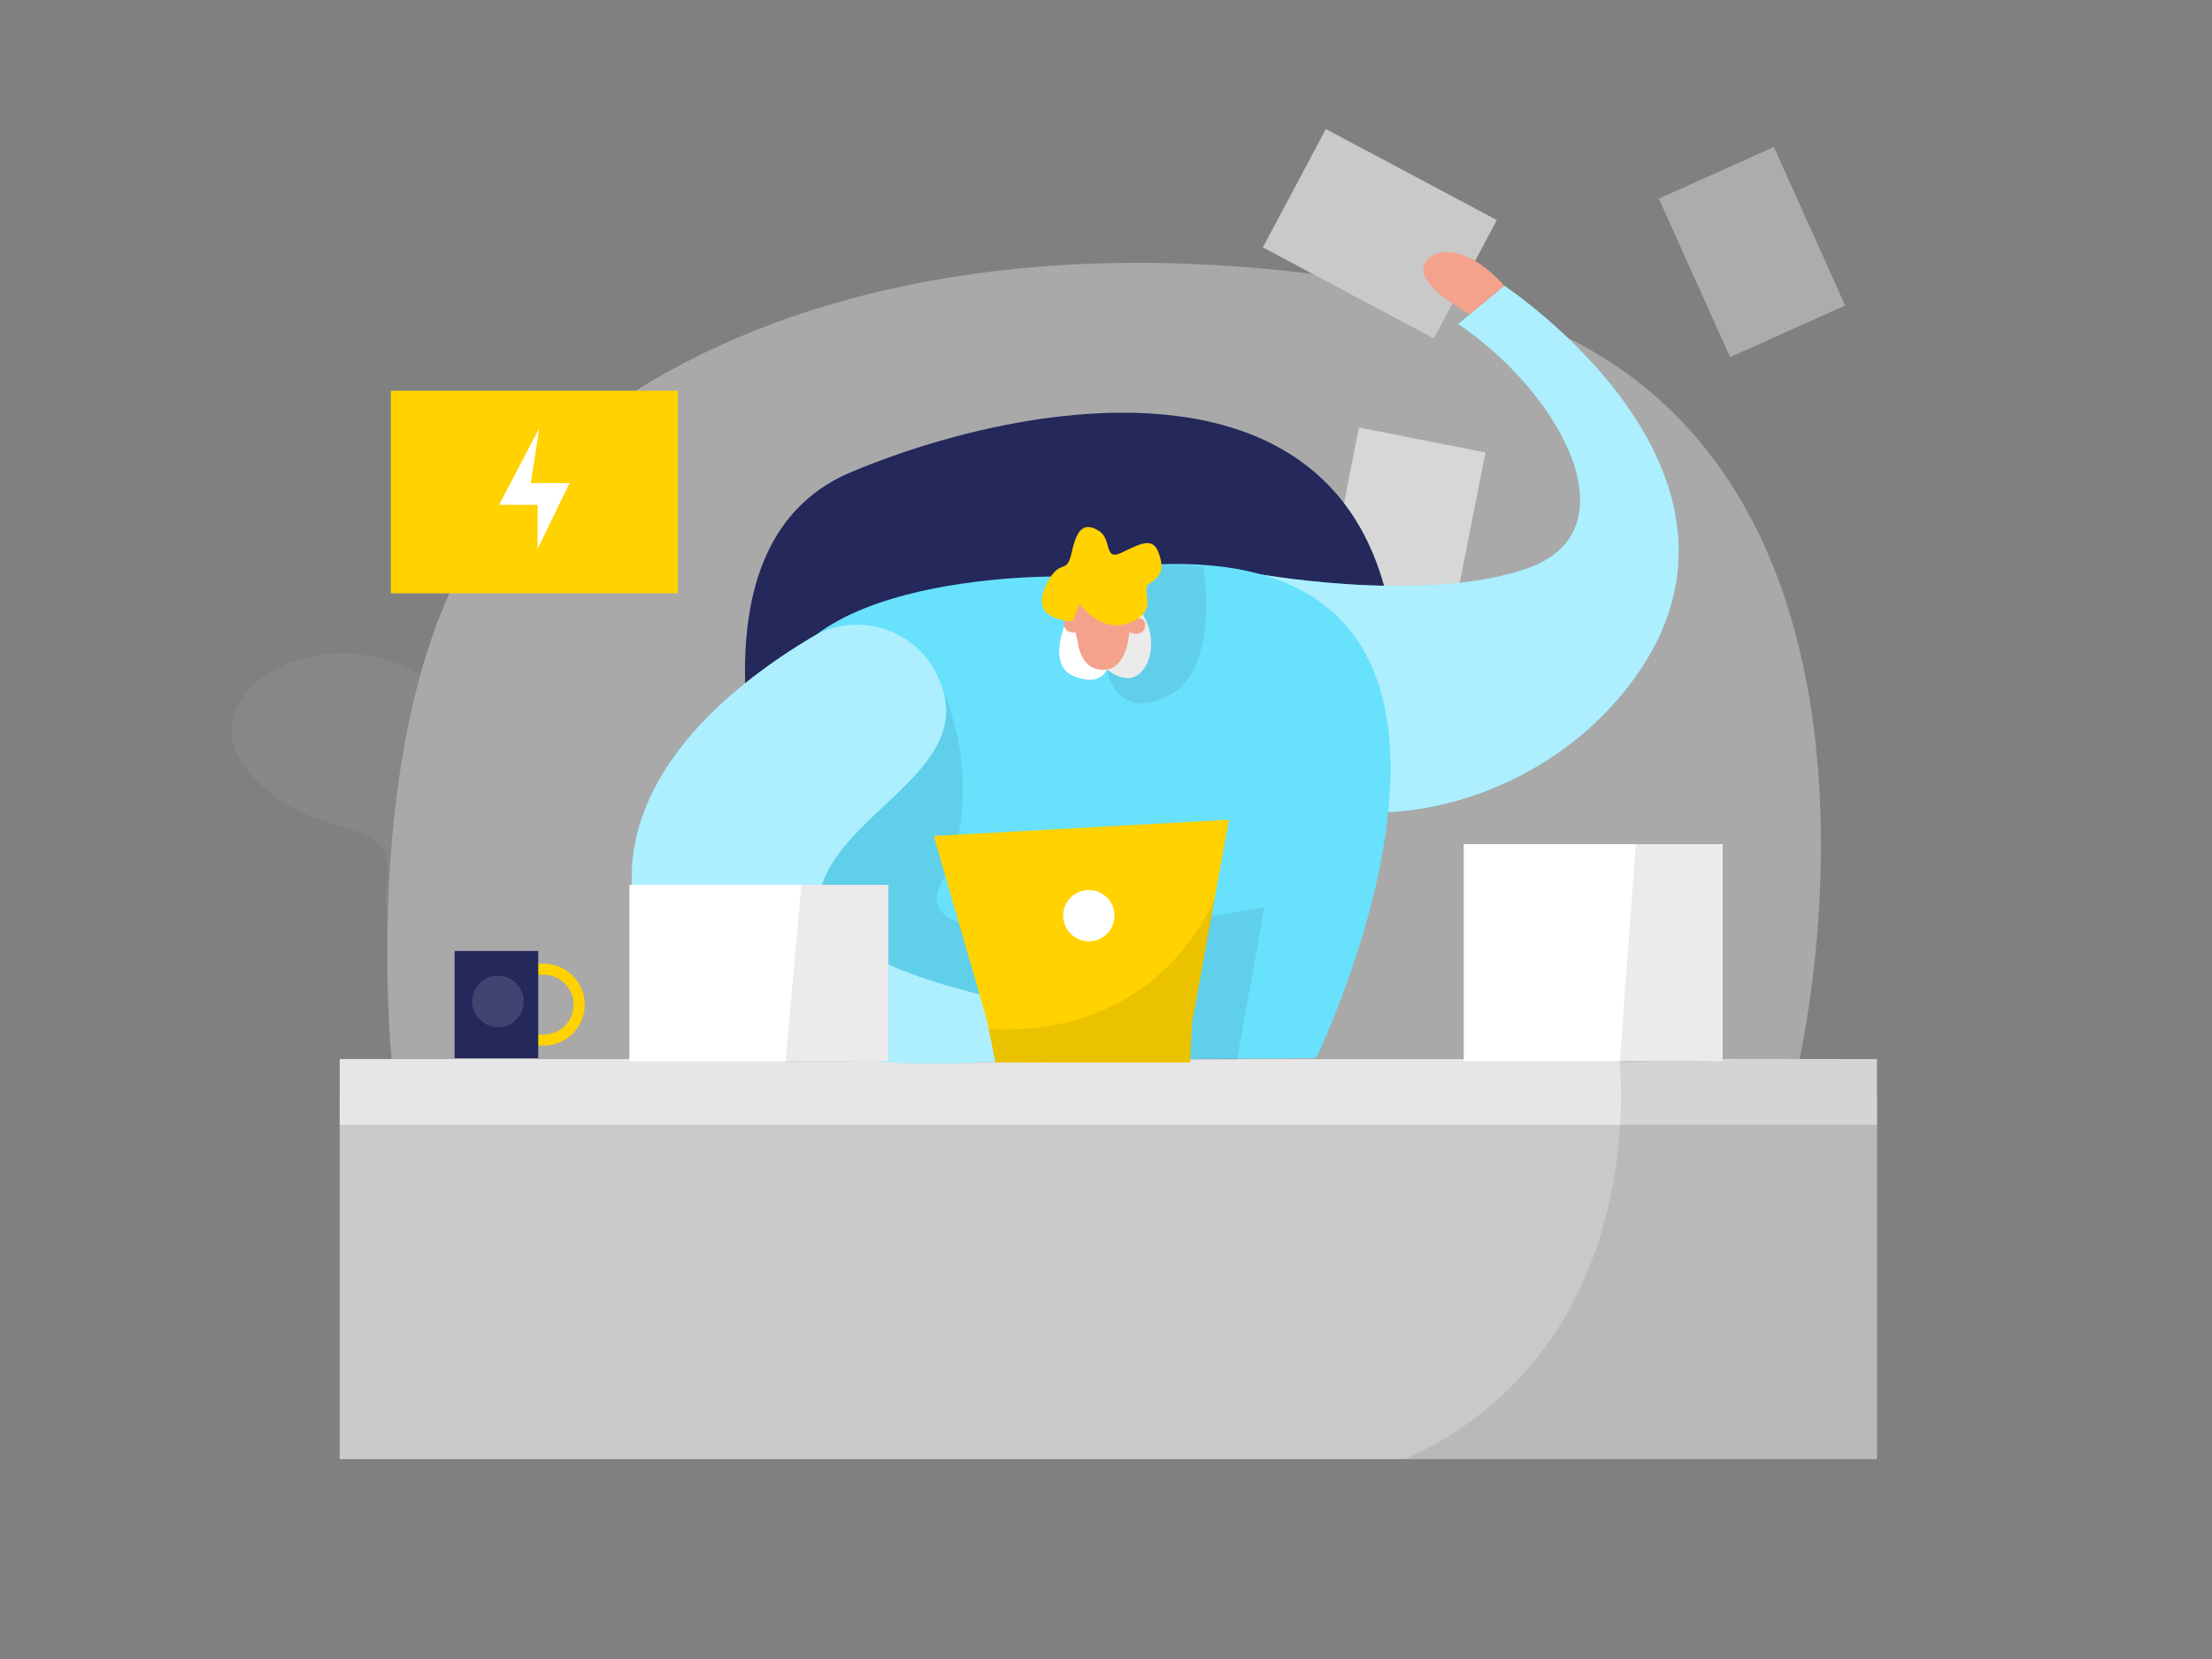 <svg id="Layer_1" data-name="Layer 1" xmlns="http://www.w3.org/2000/svg" viewBox="0 0 400 300"><rect x="0" y="0" width="400" height="300" fill="#808080" stroke="none"/><title>#105_fast working_twocolour</title><path d="M70.81,191.51S64.44,128.63,88,95.34c21.55-30.51,79.86-60.83,172.58-42s64.74,138.51,64.74,138.51Z" fill="#e6e6e6" opacity="0.4"/><rect x="242.4" y="79.27" width="23.32" height="32.14" transform="translate(23.29 -47.42) rotate(11.17)" fill="#e6e6e6" opacity="0.75"/><path d="M153.33,191.6S111,103.33,154,85.33s134.11-29.59,84,106Z" fill="#24285b"/><rect x="61.43" y="198" width="277.98" height="65.86" fill="#c9c9c9"/><rect x="61.43" y="191.51" width="277.98" height="11.88" fill="#e6e6e6"/><path d="M292.85,191.62s6.28,51.89-38.79,72.24H339.4V191.51Z" opacity="0.08"/><path d="M93.06,175.27h5.27a6.41,6.41,0,0,1,6.4,6.4h0a6.41,6.41,0,0,1-6.4,6.41H93.06" fill="none" stroke="#ffd200" stroke-miterlimit="10" stroke-width="2"/><rect x="82.21" y="171.96" width="15.12" height="19.4" fill="#24285b"/><circle cx="90.05" cy="181.09" r="4.66" fill="#fff" opacity="0.13"/><path d="M97.33,172s2.94-9.06-4.27-12.45-12.71-3.26-10.85-16.8S81,121.13,66,118.48s-32,9.69-20.14,22.18,26.2,5.88,24,18.85S82.21,172,82.21,172Z" fill="#a5a5a5" opacity="0.2"/><path d="M225.79,103.5s31.54,6,50.54-.77,6.37-31.24-12.64-44.15L272,51.66s51,33.59,23.33,71.3S199.91,153.67,225.79,103.5Z" fill="#68e1fd"/><path d="M225.79,103.5s31.54,6,50.54-.77,6.37-31.24-12.64-44.15L272,51.66s51,33.59,23.33,71.3S199.91,153.67,225.79,103.5Z" fill="#fff" opacity="0.46"/><path d="M191.54,104.25s-56.87-.92-51.54,29.41,19,58.2,19,58.2l79-.51S289.33,85.33,191.54,104.25Z" fill="#68e1fd"/><path d="M192.84,112.26s-3.66,8,1.32,10,6-1.22,6-1.22,4,3.56,6.62,0,1.32-9.75-2.21-12.19S192.84,112.26,192.84,112.26Z" fill="#fff"/><path d="M200.18,121.08s1.57,9.5,11.07,4.75,6.34-23.36,6.34-23.36a69.15,69.15,0,0,0-7.6-.19C207,102.46,197.11,116.64,200.18,121.08Z" opacity="0.08"/><path d="M193.94,112.35a37.94,37.94,0,0,1,1,4.05c.32,1.88,1.33,4.6,4.38,4.73,4.72.21,4.92-7.23,4.92-7.23s1.93-7.22-3.17-7.46C196.46,106.23,192.15,106.22,193.94,112.35Z" fill="#f4a28c"/><path d="M204,114.23s0-2.24,1.89-2.42S207.63,115.86,204,114.23Z" fill="#f4a28c"/><path d="M195.33,114.19s.38-2.21-1.51-2.67S191.48,115.27,195.33,114.19Z" fill="#f4a28c"/><path d="M170.2,123.8s8.86,18.86,0,35.86S228.67,164,228.67,164l-5,27.66-54.28.66-23.46-18.68-4.6-31Z" opacity="0.08"/><path d="M193.94,112.35s-7.6,0-5-6,3.88-1.94,4.85-6.41,2.28-5.48,4.84-4,.86,5.6,4.2,4,5.57-2.89,6.64-.09.62,4.27-1.5,5.58,2,4.69-3.45,7.07-9.23-3.37-9.23-3.37Z" fill="#ffd200"/><circle cx="203.93" cy="174.45" r="4.12" fill="#fff"/><path d="M168.75,120.76a16,16,0,0,0-22-5.49c-14.76,8.79-37.69,26.87-31.47,51.9,9,36.22,82.84,22.66,82.84,22.66l-1.5-6.25s-54.09-7-47.84-24C154,145.4,178.7,137.91,168.75,120.76Z" fill="#68e1fd"/><path d="M168.75,120.76a16,16,0,0,0-22-5.49c-14.76,8.79-37.69,26.87-31.47,51.9,9,36.22,82.84,22.66,82.84,22.66l-1.5-6.25s-54.09-7-47.84-24C154,145.4,178.7,137.91,168.75,120.76Z" fill="#fff" opacity="0.46"/><polygon points="178.44 184.32 168.86 151.16 222.25 148.23 215.56 184.93 215.2 192.14 180.01 192.12 178.44 184.32" fill="#ffd200"/><circle cx="196.9" cy="165.58" r="4.64" fill="#fff"/><rect x="232.02" y="30.13" width="35.03" height="24.25" transform="translate(49.14 -112.33) rotate(28.04)" fill="#c9c9c9"/><path d="M219.71,162.17s-9,25.47-40.91,23.93l1.21,6,35.19,0,.36-7.21Z" opacity="0.08"/><path d="M265.79,56.83s-9.54-5-8.29-8.75,8-3.83,14.5,3.58Z" fill="#f4a28c"/><rect x="113.82" y="160" width="46.83" height="31.93" fill="#fff"/><polygon points="144.93 160 142.03 192.14 160.66 191.93 160.66 160 144.93 160" opacity="0.08"/><rect x="264.69" y="152.65" width="46.83" height="39.23" fill="#fff"/><polygon points="295.8 152.65 292.9 192.14 311.53 191.88 311.53 152.65 295.8 152.65" opacity="0.08"/><rect x="305.41" y="29.87" width="22.81" height="31.43" transform="translate(9.14 133.82) rotate(-24.19)" fill="#e6e6e6" opacity="0.43"/><rect x="70.68" y="70.66" width="51.89" height="36.63" fill="#ffd200"/><polygon points="90.25 91.28 97.51 77.45 95.99 87.36 103 87.36 97.21 99.26 97.21 91.28 90.25 91.28" fill="#fff"/></svg>